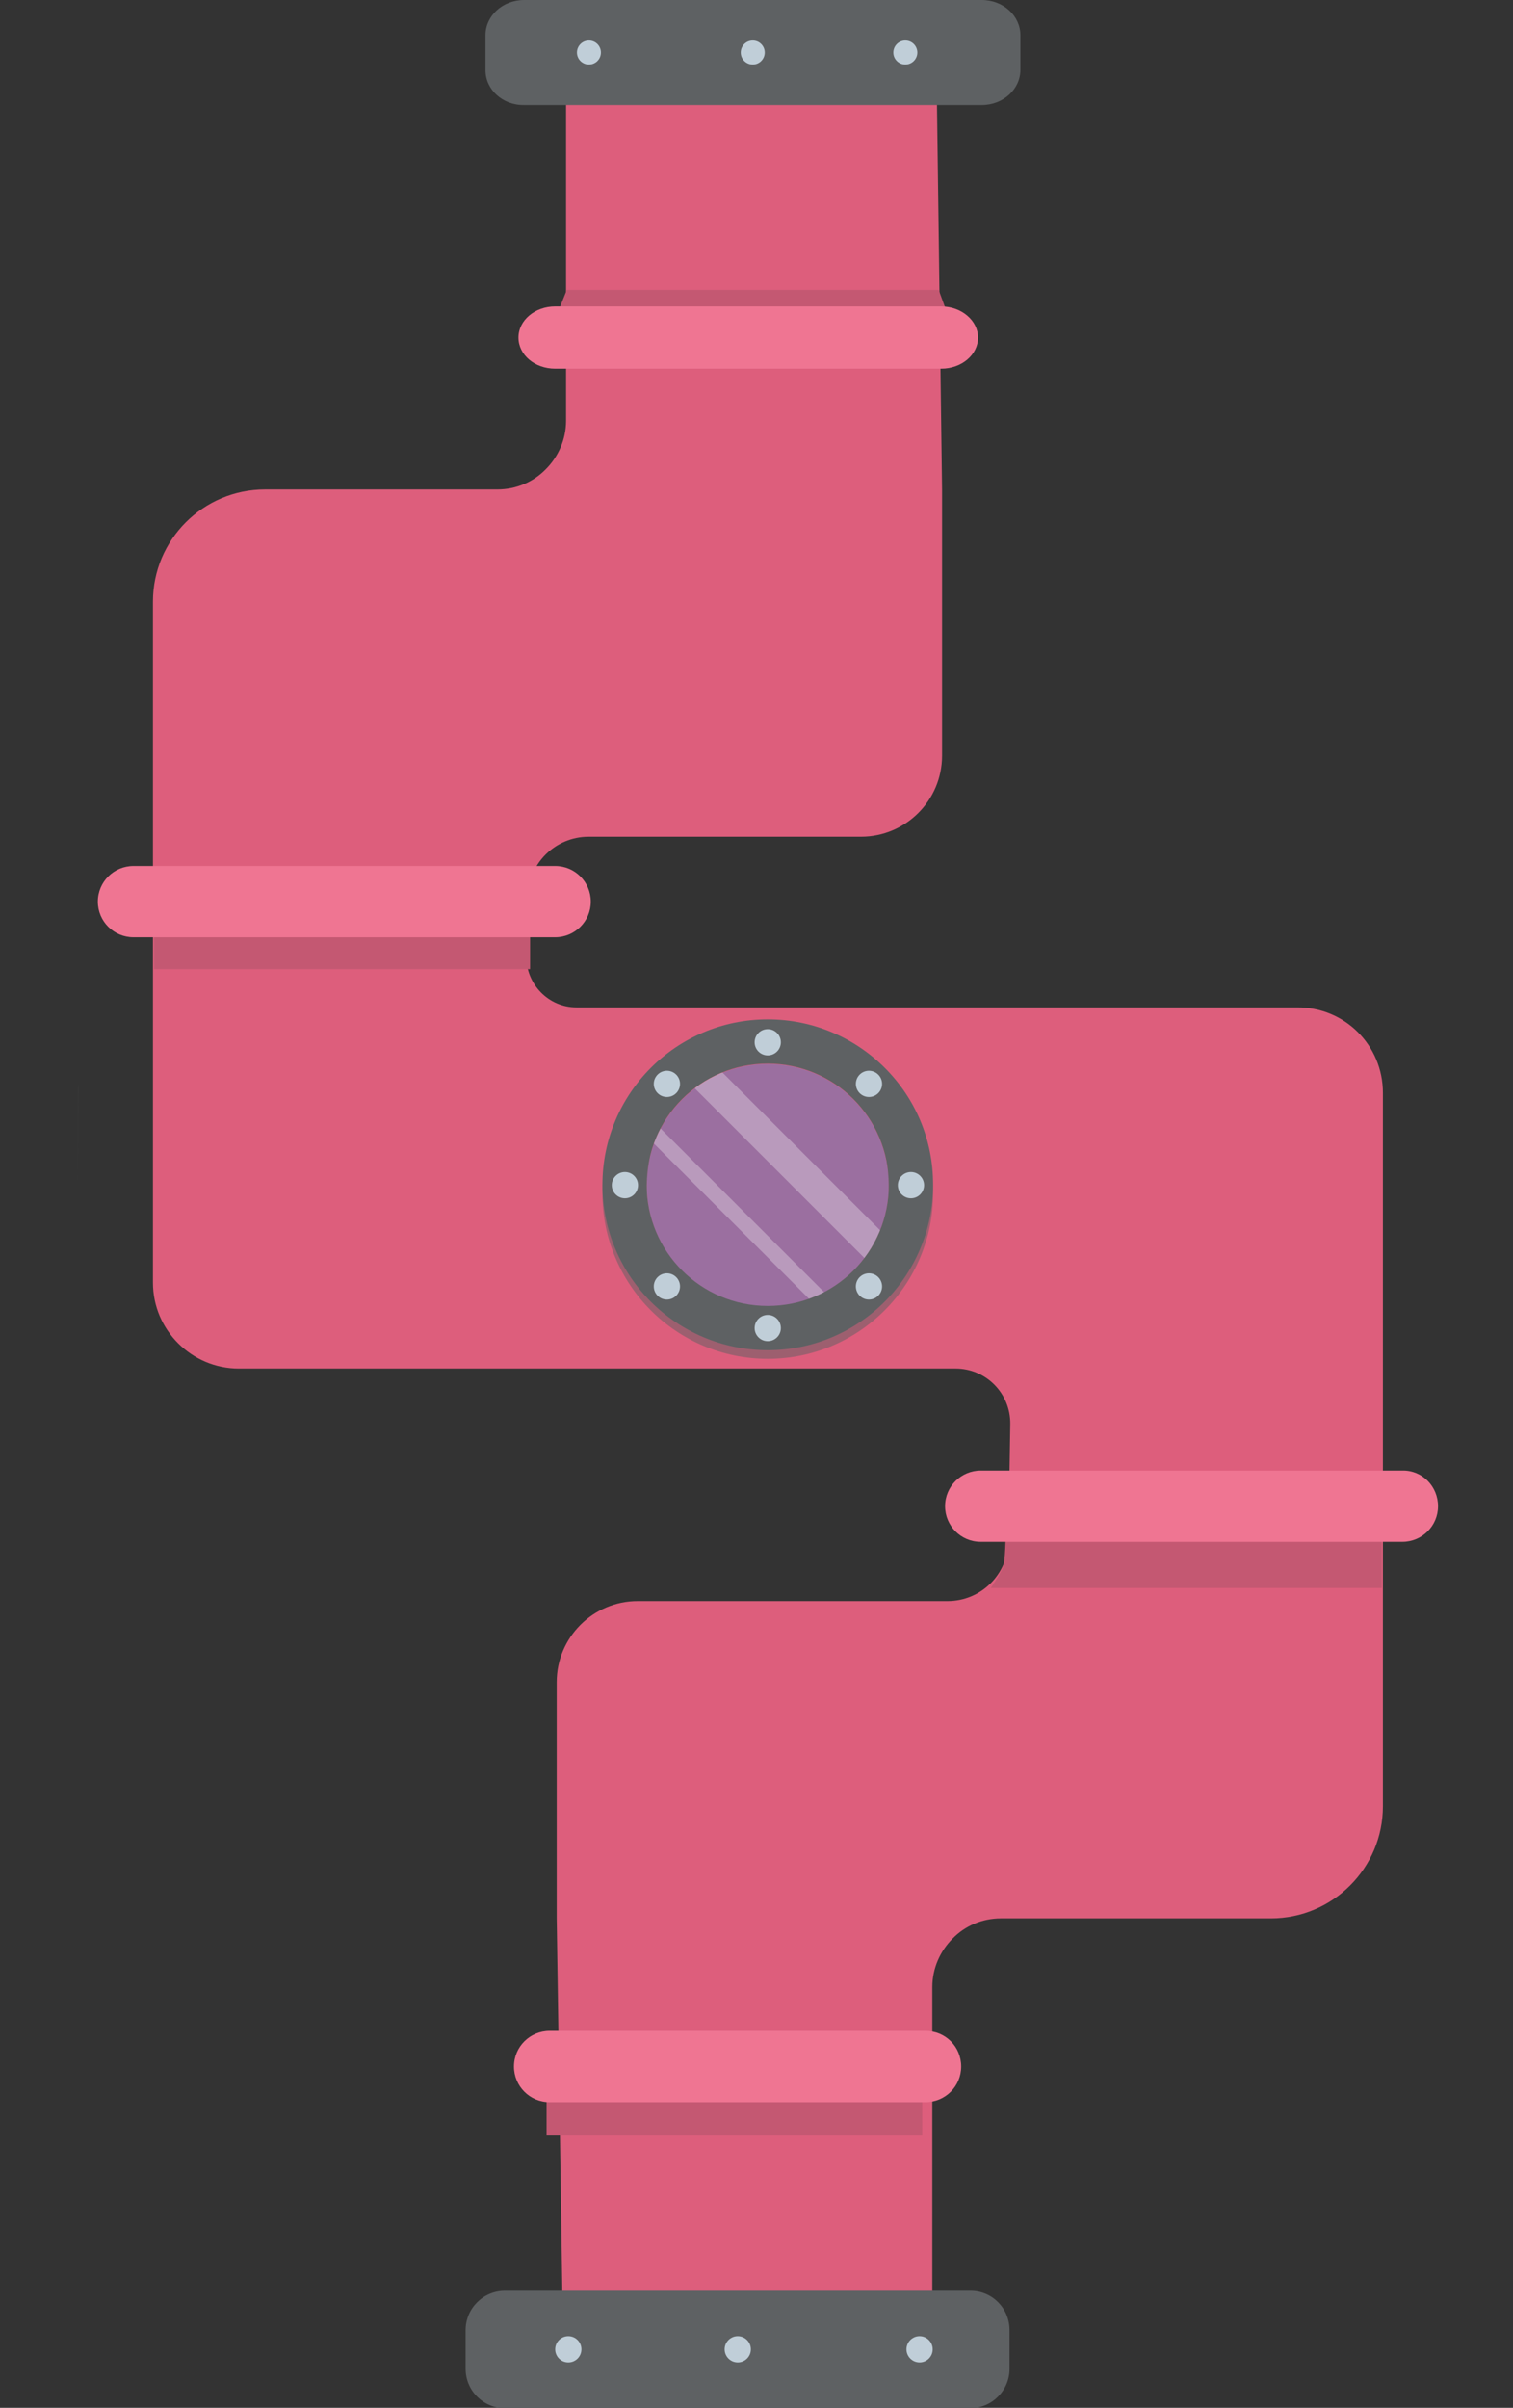 <?xml version="1.0" encoding="utf-8"?><!--Generator: Adobe Illustrator 26.0.2, SVG Export Plug-In . SVG Version: 6.00 Build 0)--><svg version="1.1" id="Layer_1" xmlns="http://www.w3.org/2000/svg" xmlns:xlink="http://www.w3.org/1999/xlink" x="0px" y="0px" viewBox="0 0 403.6 642" style="enable-background:new 0 0 403.6 642" xml:space="preserve"><rect x="0" y="0" width="403.6" height="642" fill="#333333" stroke="none"/><style type="text/css">.st0{fill:#DD5E7C;}
	.st1{opacity:0.15;fill:#6B6B6B;enable-background:new    ;}
	.st2{fill:#5E6163;}
	.st3{fill:#C0CED8;}
	.st4{fill:#C45872;}
	.st5{fill:#EF7592;}
	.st6{display:none;}
	.st7{display:inline;}
	.st8{clip-path:url(#SVGID_00000132788111791456078580000000314818622356026752_);}
	.st9{fill:#434070;}
	.st10{fill:#333333;}
	.st11{fill:#D2324B;}
	.st12{fill:#74FF33;}
	.st13{fill:#85D1FF;}
	.st14{fill:#9E0E38;}
	.st15{opacity:0.3;fill:#0398F4;enable-background:new    ;}
	.st16{opacity:0.3;fill:#FFFFFF;enable-background:new    ;}
	.st17{opacity:0.5;fill:#5E6163;enable-background:new    ;}</style><path class="st0" d="M346,268.6H153.8c-7.5,0-13.5-6.2-13.4-13.7l0.4-15.6c0-9,7.3-16.2,16.2-16.2h72.7c11.9,0,21.6-9.7,21.6-21.6
	v-71l-1.5-113.3H151v95c0,5-2.1,9.6-5.4,12.9c-3.3,3.4-7.9,5.4-12.9,5.4h-62c-16.5,0-29.9,13.4-29.9,29.9V342
	c0,12.6,10.3,22.9,22.9,22.9h191.2c8.2,0,14.7,6.7,14.6,14.8l-0.5,31c0,9-7.3,16.2-16.2,16.2h-82.7c-11.9,0-21.6,9.7-21.6,21.6v63
	L150,611l98.7,13.8v-95c0-5,2.1-9.6,5.4-12.9c3.3-3.4,7.9-5.4,12.9-5.4h72c16.5,0,29.9-13.4,29.9-29.9V291.4
	C368.9,278.7,358.7,268.5,346,268.6z"/><path class="st1" d="M20.9,289.1l-0.1,27v-24.8C20.8,290.6,20.8,289.8,20.9,289.1z"/><g><path class="st2" d="M129.5,18.7V9.4c0-5.2,4.6-9.4,10.3-9.4h122.1c5.7,0,10.3,4.2,10.3,9.4v9.2c0,5.2-4.6,9.4-10.3,9.4H139.8
		C134.1,28.1,129.5,23.9,129.5,18.7z"/><circle class="st3" cx="157.1" cy="14" r="3.2"/><circle class="st3" cx="200.8" cy="14" r="3.2"/><circle class="st3" cx="241.5" cy="14" r="3.2"/></g><g><path class="st4" d="M141.4,258.4c-40.1,0-60.2,0-100.3,0v-17c40.1,0,60.2,0,100.3,0C141.4,247.1,141.4,252.8,141.4,258.4z"/><path class="st5" d="M26.1,240.4L26.1,240.4c0-5.3,4.3-9.5,9.5-9.5h112.5c5.3,0,9.5,4.3,9.5,9.5l0,0c0,5.3-4.3,9.5-9.5,9.5H35.6
		C30.4,249.9,26.1,245.7,26.1,240.4z"/></g><rect x="145.8" y="552.4" class="st4" width="100.2" height="17"/><g><path class="st2" d="M269.3,621.3v10.3c0,5.8-4.7,10.5-10.5,10.5H134.7c-5.8,0-10.5-4.7-10.5-10.5v-10.3c0-5.8,4.7-10.5,10.5-10.5
		h124.2C264.7,610.8,269.3,615.5,269.3,621.3z"/><circle class="st3" cx="245.3" cy="626.4" r="3.5"/><circle class="st3" cx="196.8" cy="626.4" r="3.5"/><circle class="st3" cx="151.6" cy="626.4" r="3.5"/></g><path class="st5" d="M256.4,551L256.4,551c0,5.3-4.3,9.5-9.5,9.5H146.6c-5.3,0-9.5-4.3-9.5-9.5l0,0c0-5.3,4.3-9.5,9.5-9.5h100.3
	C252.2,541.5,256.4,545.7,256.4,551z"/><g><path class="st4" d="M267.7,417.3c0.6-2.4,0.6-10.9,0.6-10.9h100.3v17H264.3C264.3,423.4,267.2,419.2,267.7,417.3z"/><path class="st5" d="M383.6,401.6L383.6,401.6c0,5.3-4.3,9.5-9.5,9.5H261.6c-5.3,0-9.5-4.3-9.5-9.5l0,0c0-5.3,4.3-9.5,9.5-9.5
		h112.5C379.4,392,383.6,396.3,383.6,401.6z"/></g><polygon class="st4" points="151.2,77.3 250.4,77.3 254.5,88.5 146.7,88.5 "/><path class="st5" d="M138.3,90L138.3,90c0-4.6,4.4-8.3,9.8-8.3h103c5.4,0,9.8,3.8,9.8,8.3l0,0c0,4.6-4.4,8.3-9.8,8.3h-103
	C142.6,98.3,138.3,94.6,138.3,90z"/><g><g class="st6"><g class="st7"><g><defs><rect id="SVGID_1_" x="176.3" y="284.4" width="57.1" height="59.3"/></defs><clipPath id="SVGID_00000127742153619710408500000011317745109165187993_"><use xlink:href="#SVGID_1_" style="overflow:visible"/></clipPath><g style="clip-path:url(#SVGID_00000127742153619710408500000011317745109165187993_)"><path class="st9" d="M233.3,324.6c0,5.3-11.5,14.8-27.2,14.8s-29.8-5.1-29.8-14.8C176.3,319.4,233.3,319.3,233.3,324.6z"/><path class="st10" d="M198.1,289.7v11.1h-1.3L198.1,289.7z"/><path class="st11" d="M198.1,291.7c-0.4,0-0.7-0.1-1-0.3s-0.5-0.5-0.7-0.8c-0.1-0.3-0.2-0.7-0.1-1.1c0.1-0.4,0.2-0.7,0.5-1
						s0.6-0.4,0.9-0.5c0.4-0.1,0.7,0,1.1,0.1c0.3,0.1,0.6,0.4,0.8,0.7s0.3,0.7,0.3,1c0,0.5-0.2,1-0.5,1.3
						C199,291.5,198.6,291.7,198.1,291.7L198.1,291.7z"/><path class="st12" d="M204.8,332.2c15.7,0,28.5-3.7,28.5-8.3c0-4.5-12.8-8.2-28.5-8.2s-28.5,3.7-28.5,8.3
						S189.1,332.2,204.8,332.2z"/><path class="st9" d="M232.7,324.1c0,1.8-3.1,4.1-8.1,5.4s-12,2.1-19.6,2.1c-8,0.1-15.3-0.8-20.4-2.2c-4.7-1.3-7.5-3.6-7.5-5.3
						c0-1.6,2.5-3.8,6.3-4.8c1.8-0.5,3.9-0.9,6.2-1.3c0.7-0.1,1.4-0.2,2.1-0.3c4-0.5,8.5-0.8,13.4-0.8c0.5,0,1,0,1.5,0
						c3.6,0,7.1,0.2,10.7,0.6c0.2,0,0.4,0,0.6,0.1c0.7,0.1,1.4,0.2,2.1,0.3c2.3,0.3,4.4,0.7,6.2,1.2
						C230.3,320.1,232.7,322.4,232.7,324.1z"/><path class="st12" d="M201.6,337.7c0.2,0,0.4-0.1,0.6-0.2c0.2-0.1,0.3-0.3,0.4-0.5s0.1-0.4,0.1-0.6s-0.1-0.4-0.3-0.6
						s-0.4-0.3-0.6-0.3c-0.2,0-0.4,0-0.6,0.1c-0.2,0.1-0.4,0.2-0.5,0.4c-0.1,0.2-0.2,0.4-0.2,0.6c0,0.3,0.1,0.6,0.3,0.8
						C201,337.5,201.3,337.7,201.6,337.7L201.6,337.7z"/><path class="st12" d="M193.5,337c0.2,0,0.4-0.1,0.6-0.2c0.2-0.1,0.3-0.3,0.4-0.5s0.1-0.4,0.1-0.6s-0.1-0.4-0.3-0.6
						s-0.4-0.3-0.6-0.3c-0.2,0-0.4,0-0.6,0.1c-0.2,0.1-0.4,0.2-0.5,0.4c-0.1,0.2-0.2,0.4-0.2,0.6c0,0.3,0.1,0.6,0.3,0.8
						C192.9,336.9,193.2,337,193.5,337L193.5,337z"/><path class="st12" d="M187.2,335c0.2,0,0.4-0.1,0.6-0.2c0.2-0.1,0.3-0.3,0.4-0.5s0.1-0.4,0.1-0.6s-0.1-0.4-0.3-0.6
						s-0.4-0.3-0.6-0.3c-0.2,0-0.4,0-0.6,0.1c-0.2,0.1-0.4,0.2-0.5,0.4c-0.1,0.2-0.2,0.4-0.2,0.6c0,0.3,0.1,0.6,0.3,0.8
						C186.6,334.9,186.9,335,187.2,335L187.2,335z"/><path class="st12" d="M181.4,332.5c0.2,0,0.4-0.1,0.6-0.2c0.2-0.1,0.3-0.3,0.4-0.5c0.1-0.2,0.1-0.4,0.1-0.6s-0.1-0.4-0.3-0.6
						s-0.4-0.3-0.6-0.3c-0.2,0-0.4,0-0.6,0.1c-0.2,0.1-0.4,0.2-0.5,0.4c-0.1,0.2-0.2,0.4-0.2,0.6c0,0.3,0.1,0.6,0.3,0.8
						C180.9,332.4,181.2,332.5,181.4,332.5L181.4,332.5z"/><path class="st12" d="M208.8,337.7c-0.2,0-0.4-0.1-0.6-0.2c-0.2-0.1-0.3-0.3-0.4-0.5c-0.1-0.2-0.1-0.4-0.1-0.6s0.1-0.4,0.3-0.6
						s0.4-0.3,0.6-0.3c0.2,0,0.4,0,0.6,0.1c0.2,0.1,0.4,0.2,0.5,0.4c0.1,0.2,0.2,0.4,0.2,0.6c0,0.3-0.1,0.6-0.3,0.8
						C209.4,337.5,209.1,337.7,208.8,337.7L208.8,337.7z"/><path class="st12" d="M215.8,337c-0.2,0-0.4-0.1-0.6-0.2c-0.2-0.1-0.3-0.3-0.4-0.5c-0.1-0.2-0.1-0.4-0.1-0.6s0.1-0.4,0.3-0.6
						s0.4-0.3,0.6-0.3c0.2,0,0.4,0,0.6,0.1c0.2,0.1,0.4,0.2,0.5,0.4c0.1,0.2,0.2,0.4,0.2,0.6c0,0.3-0.1,0.6-0.3,0.8
						C216.4,336.9,216.1,337,215.8,337L215.8,337z"/><path class="st12" d="M221.4,335.1c-0.2,0-0.4-0.1-0.6-0.2c-0.2-0.1-0.3-0.3-0.4-0.5c-0.1-0.2-0.1-0.4-0.1-0.6s0.1-0.4,0.3-0.6
						s0.4-0.3,0.6-0.3c0.2,0,0.4,0,0.6,0.1c0.2,0.1,0.4,0.2,0.5,0.4c0.1,0.2,0.2,0.4,0.2,0.6c0,0.3-0.1,0.6-0.3,0.8
						C221.9,335,221.7,335.1,221.4,335.1L221.4,335.1z"/><path class="st12" d="M226.6,332.6c-0.2,0-0.4-0.1-0.6-0.2c-0.2-0.1-0.3-0.3-0.4-0.5c-0.1-0.2-0.1-0.4-0.1-0.6s0.1-0.4,0.3-0.6
						s0.4-0.3,0.6-0.3s0.4,0,0.6,0.1s0.4,0.2,0.5,0.4c0.1,0.2,0.2,0.4,0.2,0.6c0,0.3-0.1,0.6-0.3,0.8
						C227.1,332.5,226.9,332.6,226.6,332.6L226.6,332.6z"/><path class="st11" d="M219.7,317.3c0,0.7-0.1,1.6-0.1,2.5c-0.3,2.7-0.8,5.6-0.8,5.6s0,0.1,0,0.2s-0.1,0.2-0.1,0.4
						c-3.5,0.9-8.2,1.4-13.5,1.5c-5.5,0-10.5-0.6-14-1.6l-0.1-0.3c0,0-0.6-3-0.9-5.8c-0.1-0.9-0.2-1.7-0.2-2.4
						c0-4.4,1.2-9.1,3.3-12.6c0.8-1.4,1.8-2.5,2.9-3.4l17.1-0.1l0.1,0.1c0.8,0.8,1.5,1.8,2.1,2.7c0,0,0,0,0,0.1l0.1,0.1l0,0
						C218,308,219.6,312.6,219.7,317.3z"/><path class="st9" d="M204.9,325c-5,0-9.1-4-9.2-8.9c0-5,4-9,9-9.1c5,0,9.1,4,9.2,8.9C213.9,320.9,209.9,325,204.9,325z"/><path class="st13" d="M204.8,323.8c4.4,0,7.9-3.6,7.8-7.9c0-4.4-3.6-7.8-8-7.8s-7.9,3.6-7.8,7.9S200.4,323.8,204.8,323.8z"/><path class="st9" d="M204.7,308.3c4.2,0,7.6,3.3,7.6,7.4s-3.3,7.5-7.5,7.6c-2.1,0,1.2-3.8,1.2-7.6
						C206,312,202.6,308.3,204.7,308.3z"/><path class="st14" d="M204.8,295.2c-0.7,0-1.5,0.1-2.1,0.4c-3.6,1.2-9.3,8.9-9.4,9.3l22.6-0.2c-0.1-0.5-5.9-8-9.4-9.2
						C206,295.4,205.5,295.2,204.8,295.2z"/><path class="st12" d="M212.3,309.4c-0.2,0-0.3-0.1-0.5-0.2c-0.1-0.1-0.3-0.2-0.3-0.4c-0.1-0.2-0.1-0.4-0.1-0.5
						c0-0.2,0.1-0.3,0.2-0.5c0.1-0.1,0.3-0.2,0.5-0.3c0.2,0,0.4,0,0.5,0.1c0.2,0.1,0.3,0.2,0.4,0.3c0.1,0.2,0.2,0.3,0.2,0.5
						s-0.1,0.5-0.3,0.7C212.7,309.3,212.5,309.4,212.3,309.4L212.3,309.4z"/><path class="st12" d="M213.9,311.4c-0.2,0-0.4-0.1-0.5-0.2c-0.2-0.1-0.3-0.2-0.3-0.4s-0.1-0.4-0.1-0.5c0-0.2,0.1-0.3,0.2-0.5
						c0.1-0.1,0.3-0.2,0.5-0.3s0.4,0,0.5,0.1c0.2,0.1,0.3,0.2,0.4,0.3c0.1,0.2,0.2,0.3,0.2,0.5s-0.1,0.5-0.3,0.7
						C214.4,311.3,214.2,311.4,213.9,311.4L213.9,311.4z"/></g></g></g></g><g><circle class="st15" cx="204.8" cy="316" r="32.3"/><rect x="195.7" y="291.8" transform="matrix(0.707 -0.707 0.707 0.707 -172.099 235.103)" class="st16" width="4.1" height="67"/><rect x="207.9" y="277.5" transform="matrix(0.707 -0.707 0.707 0.707 -157.831 240.981)" class="st16" width="8.2" height="67"/><path class="st17" d="M204.8,274.1c-24.4,0-44.1,19.8-44.1,44.1c0,24.4,19.8,44.1,44.1,44.1c24.4,0,44.1-19.8,44.1-44.1
			C249,293.8,229.2,274.1,204.8,274.1z M204.8,350.5c-17.8,0-32.3-14.4-32.3-32.3c0-17.8,7.9-35.3,32.3-35.3
			c26,0,32.3,17.4,32.3,35.3C237.1,336,222.7,350.5,204.8,350.5z"/><path class="st2" d="M204.8,271.8c-24.4,0-44.1,19.8-44.1,44.1c0,24.4,19.8,44.1,44.1,44.1c24.4,0,44.1-19.8,44.1-44.1
			C249,291.6,229.2,271.8,204.8,271.8z M204.8,348.2c-17.8,0-32.3-14.4-32.3-32.3c0-17.8,14.4-32.3,32.3-32.3
			c17.8,0,32.3,14.4,32.3,32.3C237.1,333.8,222.7,348.2,204.8,348.2z"/><circle class="st3" cx="243" cy="316" r="3.5"/><circle class="st3" cx="231.8" cy="289" r="3.5"/><circle class="st3" cx="204.8" cy="277.9" r="3.5"/><circle class="st3" cx="177.9" cy="289" r="3.5"/><circle class="st3" cx="166.7" cy="316" r="3.5"/><circle class="st3" cx="177.9" cy="343" r="3.5"/><circle class="st3" cx="204.8" cy="354.1" r="3.5"/><circle class="st3" cx="231.8" cy="343" r="3.5"/></g></g></svg>